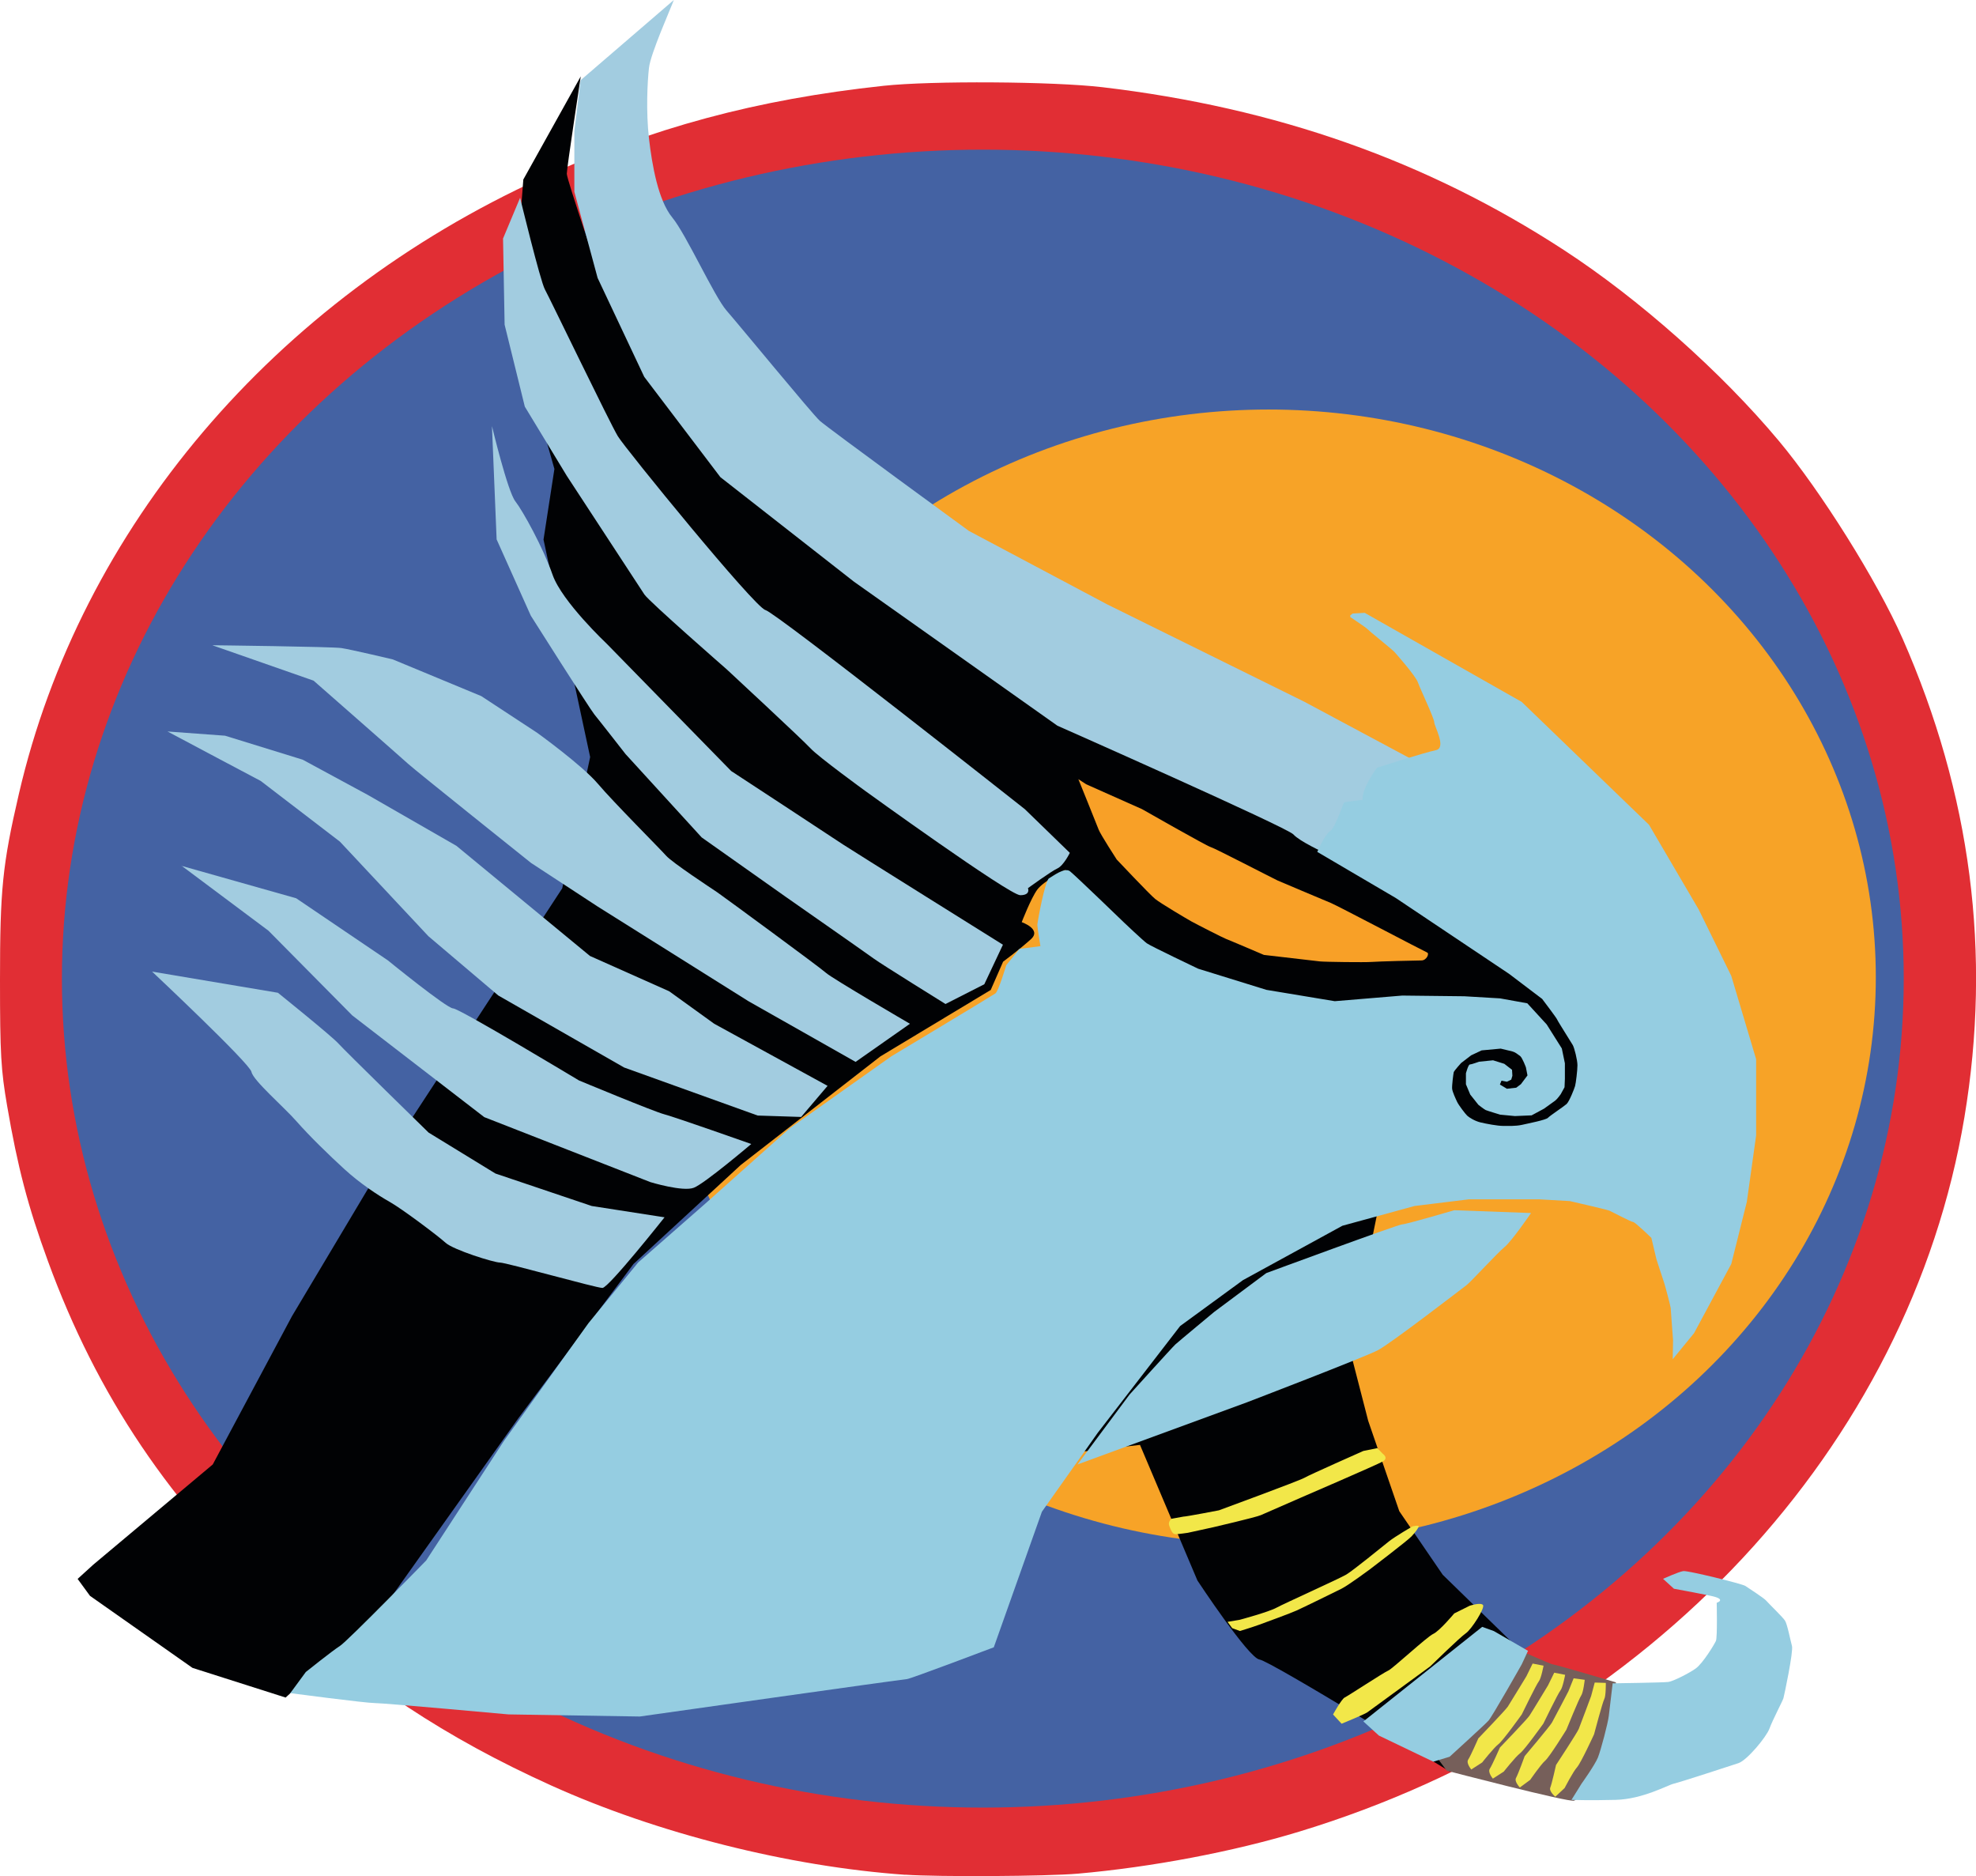 <?xml version="1.0" encoding="UTF-8"?>
<svg id="svg4444" xmlns="http://www.w3.org/2000/svg" width="225.04" height="213.64" viewBox="0 0 225.04 213.64">
  <defs>
    <style>
      .cls-1 {
        fill: #e12e34;
      }

      .cls-1, .cls-2, .cls-3, .cls-4, .cls-5, .cls-6, .cls-7, .cls-8, .cls-9 {
        stroke-width: 0px;
      }

      .cls-2 {
        fill: #f7a327;
      }

      .cls-3 {
        fill: #f8a027;
      }

      .cls-4 {
        fill: #95cde1;
      }

      .cls-5 {
        fill: #765f5a;
      }

      .cls-6 {
        fill: #a2cce0;
      }

      .cls-7 {
        fill: #f2e749;
      }

      .cls-8 {
        fill: #4462a3;
      }

      .cls-9 {
        fill: #010204;
      }
    </style>
  </defs>
  <g id="layer7">
    <path id="path109366" class="cls-1" d="m103.09,213.47c-13.27-.94-28.26-4.72-40.34-10.18-11.94-5.4-21.4-11.65-30.79-20.35-12.57-11.65-20.9-24.02-26.5-39.34-2.28-6.23-3.45-10.7-4.65-17.69C.11,121.83,0,120.01,0,111.59c0-10.32.28-13.13,2.15-21.19,7.01-30.27,29.07-56.25,59.52-70.13,12.6-5.74,24.46-8.94,38.95-10.5,5.48-.59,19.33-.5,24.94.16,19.77,2.33,36.94,8.38,52.53,18.53,8.56,5.57,17.93,13.89,24.48,21.72,4.82,5.76,11.22,15.99,14.09,22.49,7.82,17.76,10.17,35.91,7.06,54.55-6.26,37.49-35.78,69.19-75.77,81.34-7.5,2.28-16.78,4.04-25.19,4.78-3.54.31-15.86.38-19.66.12h0Z"/>
  </g>
  <g id="layer11">
    <ellipse id="path109422" class="cls-8" cx="111.93" cy="111.43" rx="104.88" ry="94.39"/>
  </g>
  <g id="layer8">
    <ellipse id="path112513" class="cls-2" cx="144.48" cy="111.27" rx="69.15" ry="64.64"/>
  </g>
  <g id="layer9">
    <path id="path114156" class="cls-9" d="m121.31,99.05s-2.48,1.29-3.18,2.25c-.71.96-1.77,3.7-1.77,3.7,0,0,2.3.8,1.06,1.93-1.24,1.13-3.18,2.57-3.18,2.57l-1.41,3.22-12.56,7.56-15.92,12.38-12.2,11.26-13.09,17.53-15.21,21.39-11.32,10.45-10.61-3.38-11.67-8.2-1.41-1.93,1.77-1.61,13.62-11.42,9.02-16.88,11.32-18.97,19.46-29.75,3.18-14.95-5.31-24.76,1.24-8.04-4.78-16.88,1.24-16.08,6.54-11.74s-1.59,10.45-1.59,11.09,3.89,12.06,3.89,12.06l14.68,22.83s16.27,12.86,17.69,13.83c1.41.96,43.86,24.76,43.86,24.76l31.13,16.24,7.78,11.26s-6.72,11.42-7.78,11.42-15.92-.48-16.98-.8c-1.06-.32-4.95,22.83-4.95,22.83l1.95,7.56,3.54,10.29,4.95,7.24,9.15,8.92-8.31,13.51s-20.47-12.62-21.71-12.78c-1.24-.16-7.07-9-7.07-9l-6.54-15.44-9.73,1.13,1.24-66.57Z"/>
    <path id="path136827" class="cls-5" d="m164.77,201.62s13.94,3.64,14.51,3.41c.56-.23,5-4.95,4.75-5.57-.25-.63,0-7.9,0-7.9,0,0-6.94-2.05-7.19-2.05s-4.63-1.99-4.63-1.99l-8.88,12.17,1.44,1.93Z"/>
  </g>
  <g id="layer10">
    <path id="path120077" class="cls-6" d="m75.68,138.61s-6.37,8.04-7.07,8.04-10.97-2.89-11.67-2.89-5.31-1.45-6.19-2.25c-.88-.8-4.95-3.86-6.37-4.66-1.41-.8-3.36-2.09-5.13-3.7-1.77-1.61-4.07-3.86-5.48-5.47-1.41-1.61-4.95-4.66-5.13-5.63-.18-.96-11.32-11.42-11.32-11.42l14.33,2.41s6.19,4.98,6.9,5.79c.71.8,10.26,10.13,10.26,10.13l7.61,4.66,10.97,3.7,8.31,1.29Z"/>
    <path id="path121720" class="cls-6" d="m20.67,98.57l9.9,7.4,9.55,9.65,15.03,11.58,18.92,7.4s3.71,1.13,4.95.64c1.24-.48,6.54-4.98,6.54-4.98,0,0-8.67-3.06-9.9-3.38s-9.73-3.86-9.73-3.86c0,0-13.62-8.2-14.33-8.2s-7.43-5.47-7.43-5.47l-10.44-7.07-13.09-3.7Z"/>
    <path id="path121722" class="cls-6" d="m19.08,83.29c.88.48,10.61,5.63,10.61,5.63l9.02,6.91,10.08,10.77,7.96,6.75,14.33,8.2,15.21,5.47,4.95.16,3.01-3.54-12.91-7.07-5.13-3.7-9.02-4.02-15.21-12.54-10.08-5.79-7.43-4.02-8.84-2.73-6.54-.48Z"/>
    <path id="path121724" class="cls-6" d="m24.21,73.48l11.5,4.02s9.9,8.68,10.79,9.49c.88.8,13.97,11.26,13.97,11.26l7.61,4.98,17.16,10.77,12.2,6.91,6.19-4.34s-8.84-5.15-9.55-5.79c-.71-.64-11.67-8.68-12.38-9.17-.71-.48-5.13-3.38-5.84-4.18-.71-.8-6.01-6.11-7.78-8.2s-6.9-5.79-6.9-5.79l-6.37-4.18-10.08-4.18s-4.78-1.13-5.84-1.29c-1.06-.16-14.68-.32-14.68-.32Z"/>
    <path id="path121726" class="cls-6" d="m56.04,48.56s1.77,7.4,2.65,8.52c.88,1.13,3.18,5.31,4.24,8.36s6.19,7.88,6.19,7.88l14.15,14.47s12.03,7.88,12.73,8.36c.71.48,18.22,11.42,18.22,11.42l-2.12,4.5-4.42,2.25s-7.25-4.5-8.14-5.15-10.08-7.07-10.08-7.07l-9.55-6.75-8.67-9.49s-3.01-3.86-3.54-4.5c-.53-.64-7.25-11.26-7.25-11.26l-3.89-8.68-.53-12.86Z"/>
    <path id="path121728" class="cls-6" d="m59.23,22.51s2.3,9.49,2.83,10.45c.53.96,7.43,15.28,8.31,16.72s15.56,19.46,16.8,19.78,29.54,22.67,29.54,22.67l5.13,4.98s-.71,1.45-1.41,1.77c-.71.32-3.36,2.25-3.36,2.25,0,0,.35.8-.88.8s-17.69-11.9-17.69-11.9c0,0-5.31-3.86-6.19-4.82-.88-.96-9.55-9-9.55-9,0,0-8.84-7.72-9.37-8.52-.53-.8-8.84-13.51-8.84-13.51l-4.78-7.88-2.3-9.33-.18-9.81,1.95-4.66Z"/>
    <path id="path121730" class="cls-6" d="m76.74,0c-.35.96-2.65,6.11-2.83,7.72s-.35,4.98,0,8.04c.35,3.06,1.06,7.07,2.65,9,1.59,1.93,4.78,9,6.19,10.61,1.41,1.61,9.73,11.74,10.61,12.54.88.8,16.98,12.54,16.98,12.54l15.74,8.36,22.46,11.09,12.91,6.91-10.61,10.29s-2.83-1.29-3.54-2.09c-.71-.8-26.88-12.38-26.88-12.38l-23.17-16.4-15.21-11.9-8.67-11.42-5.31-11.26-2.65-9.81v-6.91l.71-5.79L76.74,0Z"/>
    <path id="path121732" class="cls-4" d="m155.44,69.79l17.86,10.13,14.5,13.99,5.66,9.65,3.71,7.56,2.83,9.49v8.68l-1.06,7.56-1.77,7.07-4.24,7.88-2.43,2.97.04-2.17s-.27-3.5-.27-3.66-.66-2.65-.75-2.89c-.09-.24-.88-2.69-.88-2.69l-.57-2.41s-1.86-1.81-2.08-1.81-2.43-1.17-2.7-1.29c-.27-.12-4.51-1.09-4.51-1.09l-3.49-.2h-8l-6.19.76-8.22,2.25-11.32,6.19-7.16,5.23-9.37,12.14-6.37,9-5.48,15.44s-9.55,3.62-9.9,3.62-30.42,4.26-30.42,4.26l-14.95-.24s-14.15-1.29-15.21-1.29-9.64-1.13-9.64-1.13l1.77-2.41s3.01-2.41,3.89-2.97c.88-.56,9.82-9.73,9.82-9.73l8.84-13.59,9.64-13.43,5.66-6.91s7.16-6.27,7.61-6.67,9.64-8.6,9.64-8.6l11.58-8.2s11.5-6.91,11.85-7.16c.35-.24,1.24-3.22,1.24-3.22l1.5-1.85,2.39-.32s-.35-2.09-.35-2.41.88-5.07,1.33-5.31c.44-.24,1.77-1.29,2.39-.8s6.19,5.87,6.19,5.87c0,0,2.12,2.01,2.56,2.33s5.84,2.89,5.84,2.89l7.78,2.41,7.78,1.29,7.69-.64,7.07.08,4.07.24,3.1.56,2.21,2.41,1.72,2.73.35,1.69v1.77l-.04.96-.44.8s-.4.56-.62.72-1.28.92-1.28.92l-1.41.76-1.9.08-1.68-.16s-1.46-.44-1.64-.52c-.18-.08-.84-.6-.84-.6l-.93-1.17-.49-1.17v-1.25s.27-1,.44-1,1.06-.32,1.06-.32l1.59-.16,1.28.4.88.68.04.68-.13.44-.49.24-.62-.12-.18.44.8.48,1.06-.12.53-.4.75-1-.18-.92s-.4-1.09-.66-1.29c-.27-.2-.57-.44-.88-.52-.31-.08-1.33-.32-1.33-.32l-2.17.2-1.19.56-1.15.88s-.8.88-.84,1.05c-.04.16-.22,1.53-.18,1.89.04.36.4,1.13.57,1.49s.93,1.37,1.15,1.57c.22.2.84.6,1.5.76.66.16,1.95.4,2.56.4s1.46.04,2.17-.12c.71-.16,2.74-.56,2.96-.8.22-.24,1.81-1.29,2.12-1.57.31-.28.88-1.73.97-2.05.09-.32.27-1.77.27-2.37s-.35-1.97-.53-2.29c-.18-.32-1.72-2.73-1.77-2.89-.04-.16-1.72-2.37-1.72-2.37l-3.76-2.85-12.91-8.64-8.94-5.25s.86-1.98,1.47-2.38c.62-.4,1.43-3.09,1.6-3.25.18-.16,10.55-1.25,6.8.08-8.37,2.95-3.06-4.04-3.06-4.04,0,0,5.41-1.73,6.69-1.99,1.26-.25-.18-2.73-.18-3.18s-1.59-3.78-1.86-4.54c-.27-.76-2.52-3.3-2.7-3.5s-2.92-2.41-3.05-2.57c-.13-.16-1.95-1.37-1.95-1.37v-.2l.27-.2,1.37-.08Z"/>
    <path id="path128696" class="cls-4" d="m174.37,138.12l-8.75-.32s-5.48,1.61-5.93,1.61-15.48,5.55-15.48,5.55l-5.93,4.42s-4.07,3.38-4.42,3.7c-.35.32-5.22,5.71-5.22,5.71l-5.93,7.96,19.28-7.07s13.44-5.15,14.95-5.95,9.64-7.07,10.08-7.4c.44-.32,3.54-3.7,4.33-4.34.8-.64,3.01-3.86,3.01-3.86h0Z"/>
    <path id="path128698" class="cls-3" d="m123.68,89.29l6.38,2.84s7.38,4.21,7.82,4.32c.44.11,7,3.52,7.63,3.81.63.28,5.38,2.27,6.07,2.56.69.28,10.63,5.51,10.94,5.63.31.11-.06.91-.63.91s-4.94.11-5.69.17c-.75.06-5.32,0-5.88-.06-.56-.06-6.38-.74-6.38-.74,0,0-4-1.71-4.31-1.82-.31-.11-3.44-1.71-3.94-1.99-.5-.28-3.5-2.05-4.13-2.56s-4.38-4.49-4.38-4.49c0,0-1.88-2.9-2.06-3.41-.19-.51-2.31-5.74-2.31-5.74l.88.57Z"/>
    <path id="path132419" class="cls-4" d="m168.8,185.24l-13.53,10.77,1.77,1.61,6.19,2.97,1.86-.56s3.98-3.62,4.42-4.1c.44-.48,3.8-6.43,3.8-6.43l.71-1.53-3.89-2.25-1.33-.48Z"/>
    <path id="path133456" class="cls-4" d="m183.65,191.67s5.84-.08,6.37-.16c.53-.08,2.3-.96,3.1-1.53s2.12-2.73,2.3-3.14.09-4.34.09-4.34c0,0,1.24-.4-.71-.8-1.95-.4-4.16-.8-4.16-.8l-1.24-1.13s1.77-.8,2.3-.88c.53-.08,6.72,1.45,7.07,1.69.35.24,2.12,1.37,2.39,1.69.27.32,1.86,1.85,2.12,2.25.27.4.62,2.25.8,2.89s-.88,5.63-.97,5.95c-.09.32-1.24,2.49-1.59,3.46-.35.96-2.56,3.62-3.54,3.94s-6.63,2.17-7.34,2.33c-.71.16-3.54,1.77-6.63,1.85-3.1.08-5.04,0-5.04,0l1.15-1.85s1.5-2.09,1.86-2.97c.35-.88,1.15-3.94,1.24-4.74.09-.8.44-3.7.44-3.7h0Z"/>
    <path id="path133458" class="cls-7" d="m134.75,172.69c.35,0,4.07-.72,4.07-.72,0,0,9.2-3.38,9.73-3.7.53-.32,6.72-3.06,6.72-3.06l1.59-.32.62.64s.71.48,0,.88c-.71.4-9.29,4.1-9.29,4.1,0,0-4.07,1.77-4.6,2.01s-5.39,1.37-5.39,1.37l-2.92.64s-1.06.16-1.41.16-.53-.48-.71-.96c-.18-.48.27-.8.27-.8l1.33-.24Z"/>
    <path id="path136757" class="cls-7" d="m141.21,184.43s3.27-.88,4.16-1.37c.88-.48,7.16-3.3,7.96-3.78.8-.48,4.16-3.22,4.86-3.78.71-.56,2.65-1.69,2.65-1.69,0,0,.88-.24.71.08-.18.32-.35.56-.8,1.05-.44.48-4.78,3.78-4.78,3.78,0,0-2.39,1.77-3.18,2.17s-4.42,2.17-5.13,2.49c-.71.32-3.36,1.29-4.24,1.61-.88.32-2.21.72-2.21.72l-.88-.32-.53-.72,1.41-.24Z"/>
    <path id="path136759" class="cls-7" d="m151.82,195.21s.97-1.77,1.33-1.93c.35-.16,4.51-2.89,4.95-3.06.44-.16,4.42-3.86,5.13-4.18.71-.32,2.39-2.33,2.39-2.33l1.77-.88s1.24-.4,1.5-.08c.27.32-1.33,2.81-1.95,3.22s-4.07,3.78-4.07,3.78c0,0-6.81,4.98-7.16,5.23-.35.24-2.92,1.29-2.92,1.29l-.97-1.05Z"/>
    <path id="path136761" class="cls-7" d="m174.55,189.42l1.24.24s-.27,1.45-.53,1.77c-.27.32-1.95,3.78-1.95,3.78,0,0-2.12,2.97-2.65,3.38-.53.4-1.86,2.09-1.86,2.09l-1.24.8s-.62-.72-.35-1.13c.27-.4,1.15-2.41,1.15-2.41,0,0,3.1-3.22,3.36-3.62s2.12-3.46,2.12-3.46l.71-1.45Z"/>
    <path id="path136761-1" class="cls-7" d="m179.23,191.1l1.25.17s-.16,1.46-.41,1.8c-.24.34-1.68,3.88-1.68,3.88,0,0-1.91,3.09-2.41,3.52s-1.71,2.19-1.71,2.19l-1.18.87s-.67-.69-.43-1.1c.24-.42.98-2.47.98-2.47,0,0,2.86-3.39,3.1-3.81.24-.42,1.88-3.57,1.88-3.57l.6-1.49Z"/>
    <path id="path136761-3" class="cls-7" d="m177.01,190.46l1.24.24s-.27,1.45-.53,1.77c-.27.32-1.95,3.78-1.95,3.78,0,0-2.12,2.97-2.65,3.38-.53.4-1.86,2.09-1.86,2.09l-1.24.8s-.62-.72-.35-1.13c.27-.4,1.15-2.41,1.15-2.41,0,0,3.1-3.22,3.36-3.62.27-.4,2.12-3.46,2.12-3.46l.71-1.45Z"/>
    <path id="path136761-30" class="cls-7" d="m181.61,191.58l1.27.04s.02,1.47-.17,1.83c-.2.36-1.17,4.03-1.17,4.03,0,0-1.5,3.27-1.94,3.75-.44.48-1.41,2.36-1.41,2.36l-1.06.99s-.75-.61-.57-1.05c.18-.44.65-2.56.65-2.56,0,0,2.41-3.67,2.59-4.11.18-.44,1.41-3.75,1.41-3.75l.41-1.54Z"/>
  </g>
</svg>